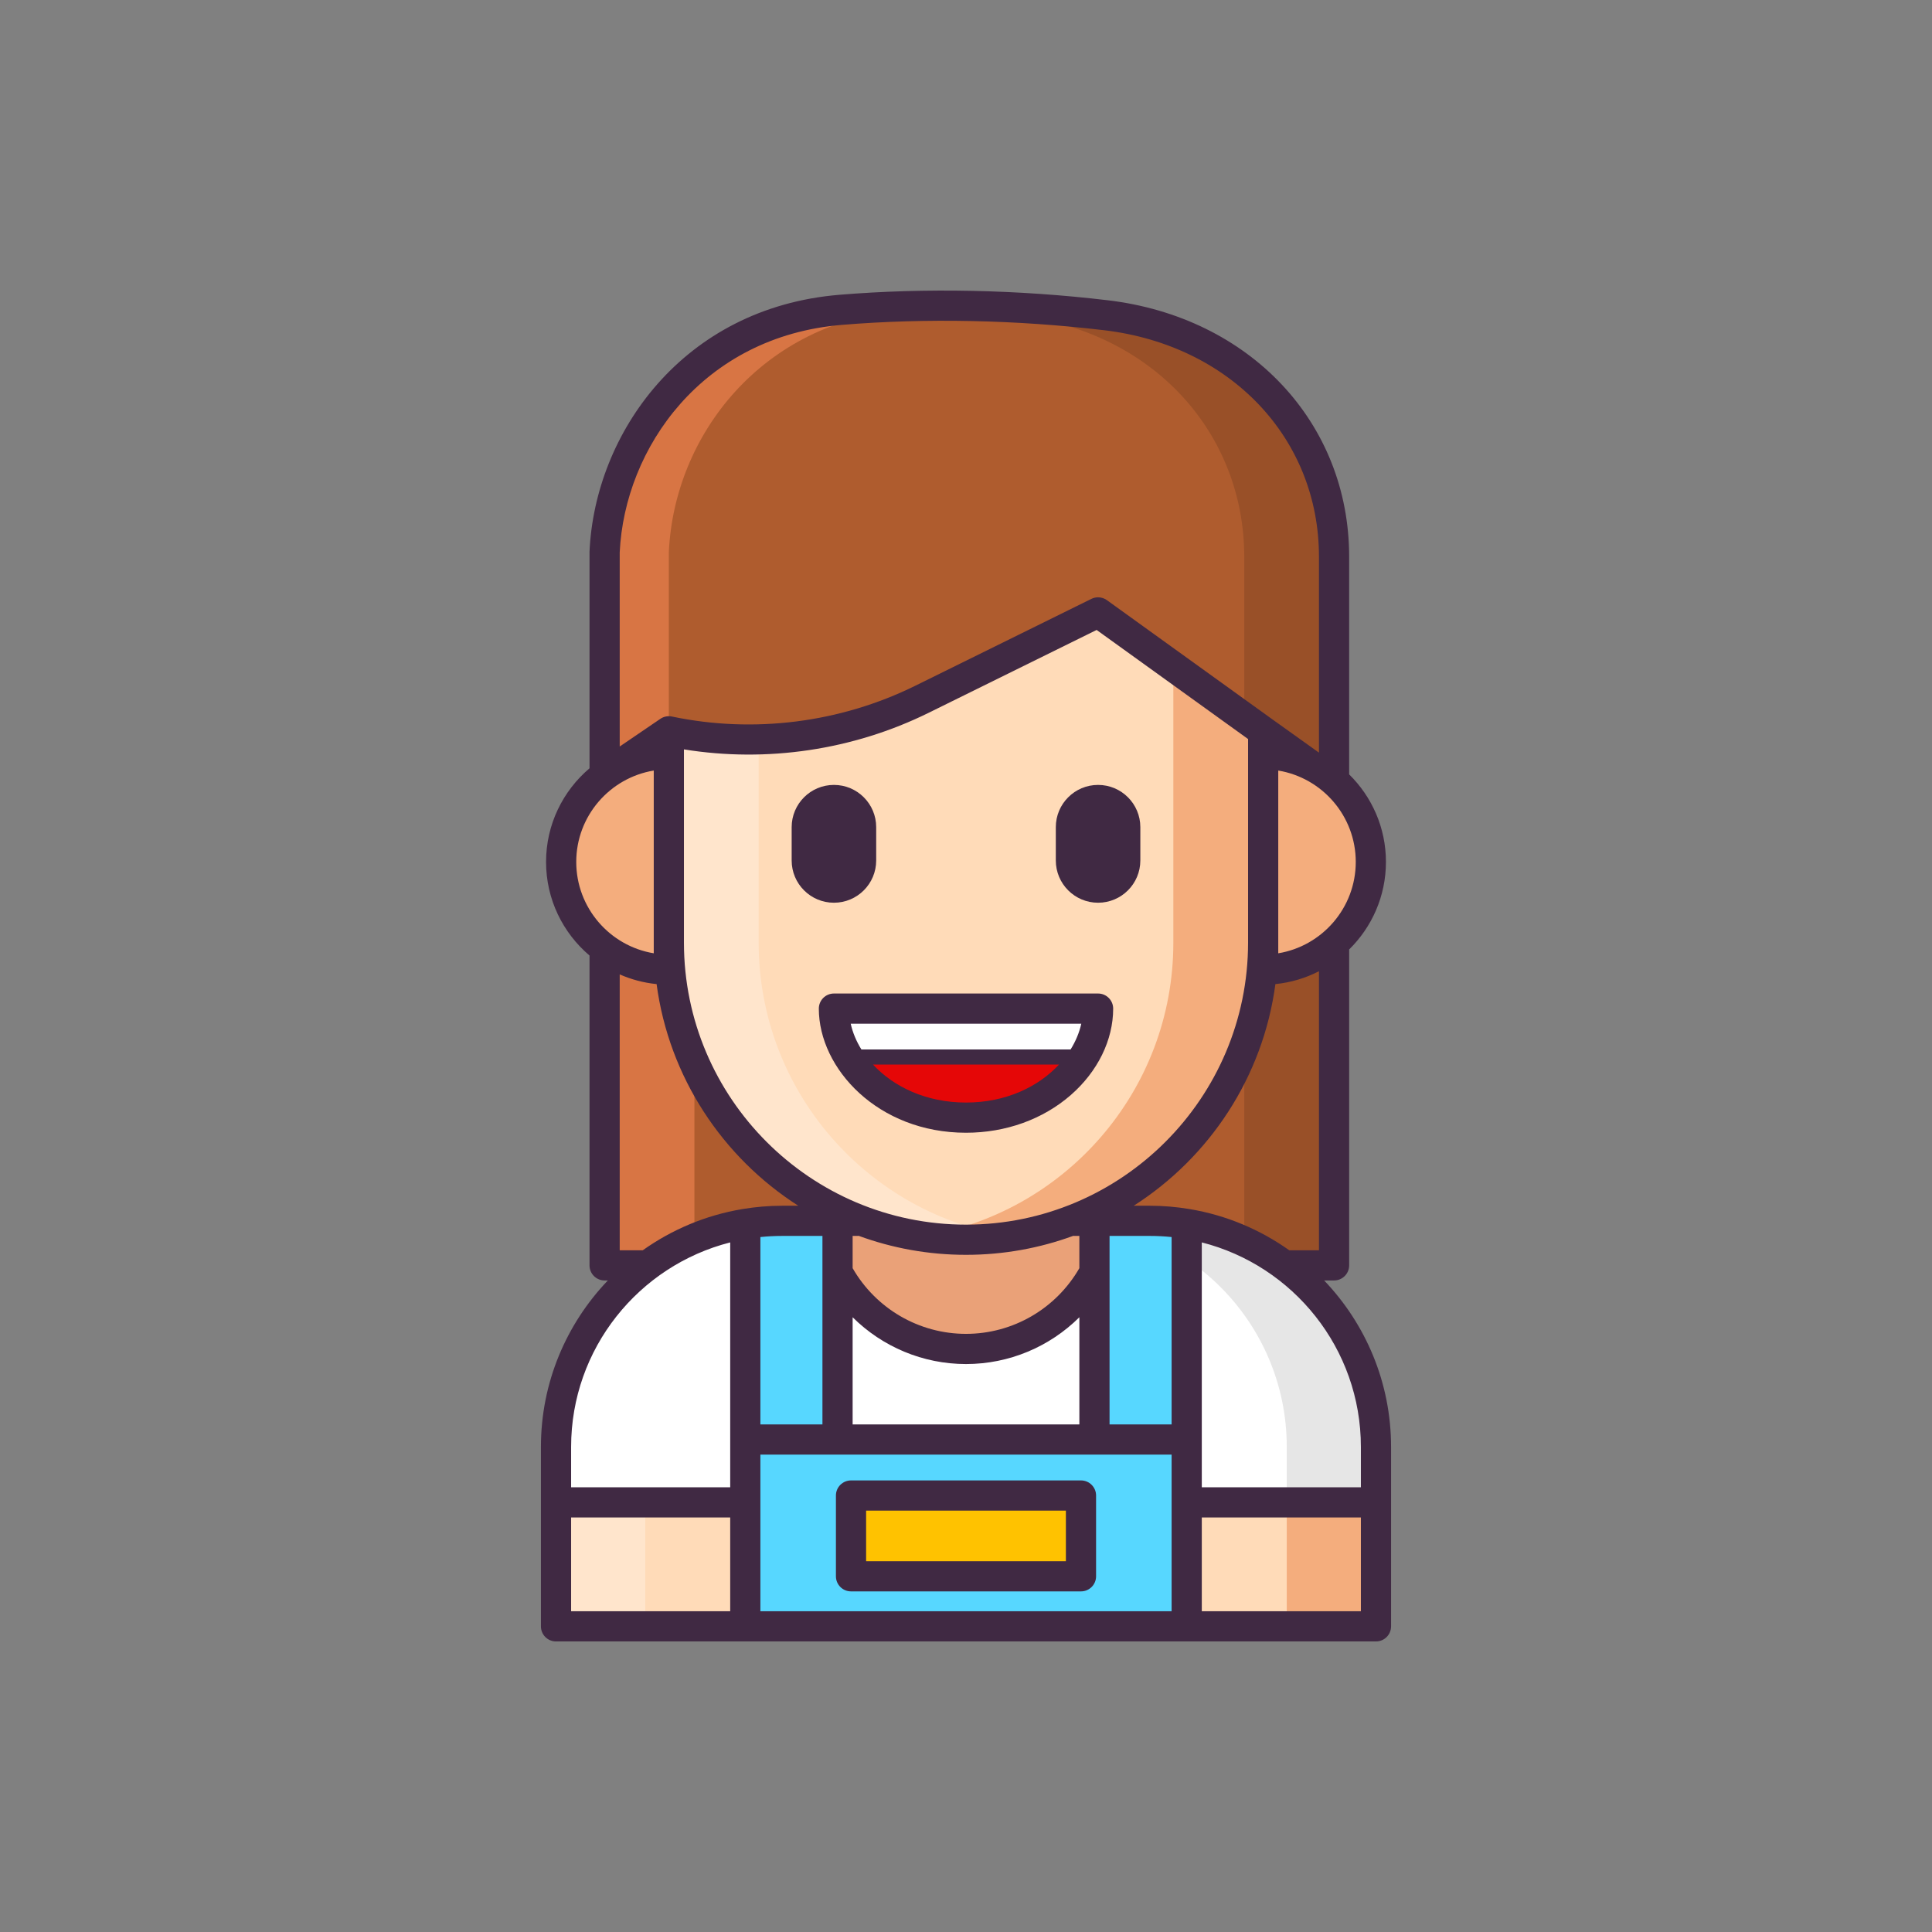 <svg id="Layer_1" enable-background="new 0 0 512 512" height="512" viewBox="0 0 512 512" width="512" xmlns="http://www.w3.org/2000/svg"><rect x="0" y="0" width="512" height="512" fill="#808080" stroke="none"/><g><g><path d="m298.199 156.223h55.342v179.114h-55.342z" fill="#af5c2e"/><path d="m329.74 156.223h23.802v179.114h-23.802z" fill="#995028"/><path d="m160.227 156.223h53.575v179.114h-53.575z" fill="#af5c2e"/><path d="m160.227 156.223h23.802v179.114h-23.802z" fill="#d87544"/><path d="m364.648 431h-217.296v-47.547c0-33.092 26.826-59.918 59.918-59.918h97.46c33.092 0 59.918 26.826 59.918 59.918z" fill="#ffdbb8"/><path d="m304.73 323.534h-23.644c33.092 0 59.918 26.826 59.918 59.918v47.548h23.644v-47.547c0-33.093-26.826-59.919-59.918-59.919z" fill="#f4ad7d"/><path d="m207.27 323.534h23.644c-33.092 0-59.918 26.826-59.918 59.918v47.548h-23.644v-47.547c0-33.093 26.826-59.919 59.918-59.919z" fill="#ffe5cc"/><path d="m304.73 323.534h-17.311-64.437-15.712c-33.092 0-59.918 26.826-59.918 59.918v14.691h50.16v32.857h116.978v-32.856h50.16v-14.691c-.002-33.092-26.828-59.919-59.92-59.919z" fill="#fff"/><path d="m364.648 398.144v-14.691c0-33.092-26.826-59.918-59.918-59.918h-17.311-6.333c33.092 0 59.918 26.826 59.918 59.918v14.691z" fill="#e6e6e6"/><path d="m294.387 323.534h-76.775c2.336 19.131 18.626 33.952 38.387 33.952s36.052-14.821 38.388-33.952z" fill="#eaa178"/><path d="m304.73 323.534h-14.687v57.956h-68.087v-57.956h-14.686c-3.324 0-6.582.283-9.759.804v73.806 32.856h116.978v-106.662c-3.177-.521-6.434-.804-9.759-.804z" fill="#57d7ff"/><path d="m225.528 396.328h60.944v21.407h-60.944z" fill="#ffc200"/><path d="m256 328.544c-43.493 0-78.751-35.258-78.751-78.75v-96.25h157.501v96.25c0 43.492-35.257 78.75-78.75 78.75z" fill="#ffdbb8"/><path d="m310.948 153.544v96.25c0 39.447-29.004 72.118-66.849 77.855 3.881.588 7.855.896 11.901.896 43.493 0 78.75-35.258 78.75-78.75v-96.25h-23.802z" fill="#f4ad7d"/><path d="m201.051 153.544v96.25c0 39.447 29.004 72.118 66.849 77.855-3.881.588-7.855.896-11.901.896-43.493 0-78.751-35.258-78.751-78.75v-96.25h23.803z" fill="#ffe5cc"/><path d="m255.999 267.293h-35c.001 14.449 14.546 28.897 35.001 28.897v-.001.001c20.456 0 35.002-14.448 35.002-28.897z" fill="#e50707"/><path d="m224.828 280.116h62.344c2.197-3.563 3.516-7.449 3.778-11.373.015-.483.051-.966.051-1.449h-35.003-35c0 .483.036.965.051 1.448.263 3.924 1.583 7.811 3.779 11.374z" fill="#fff"/><path d="m291.002 162.293-46.682 23.027c-20.779 10.25-44.394 13.237-67.07 8.484l-17.023 11.591v-59.072c1.406-31.006 24.659-61.092 62.589-64.219 22.279-1.837 46.369-1.4 70.276 1.438 36.977 4.389 60.45 31.775 60.45 64.004v59.686l-18.791-13.428z" fill="#af5c2e"/><path d="m148.71 228.419c0 15.762 12.778 28.539 28.539 28.539v-57.079c-15.761 0-28.539 12.778-28.539 28.54z" fill="#f4ad7d"/><path d="m363.29 228.419c0 15.762-12.778 28.539-28.54 28.539v-57.079c15.762 0 28.54 12.778 28.54 28.54z" fill="#f4ad7d"/><path d="m220.999 239.232c-6.185 0-11.199-5.014-11.199-11.199v-8.823c0-6.185 5.014-11.199 11.199-11.199 6.185 0 11.199 5.014 11.199 11.199v8.823c0 6.185-5.014 11.199-11.199 11.199z" fill="#402943"/><path d="m291.001 239.232c-6.185 0-11.199-5.014-11.199-11.199v-8.823c0-6.185 5.014-11.199 11.199-11.199 6.185 0 11.199 5.014 11.199 11.199v8.823c0 6.185-5.014 11.199-11.199 11.199z" fill="#402943"/><path d="m293.092 83.542c-18.476-2.193-37.052-2.936-54.827-2.32 10.271.338 20.661 1.09 31.025 2.32 36.977 4.389 60.45 31.775 60.45 64.004v42.649l5.011 3.609 18.791 13.428v-59.686c0-32.229-23.474-59.614-60.45-64.004z" fill="#995028"/><path d="m177.249 146.323c1.407-31.006 24.659-61.092 62.589-64.219 6.218-.513 12.588-.829 19.045-.984-12.325-.297-24.445.026-36.068.984-37.93 3.127-61.182 33.213-62.589 64.219v59.072l17.023-11.591z" fill="#d87544"/></g><g fill="#402943"><path d="m286.472 392.328h-60.943c-2.209 0-4 1.791-4 4v21.407c0 2.209 1.791 4 4 4h60.943c2.209 0 4-1.791 4-4v-21.407c0-2.209-1.791-4-4-4zm-4 21.407h-52.943v-13.407h52.943z"/><path d="m256 300.188h.001c10.543 0 20.418-3.559 27.804-10.019 7.115-6.225 11.196-14.563 11.196-22.877 0-2.209-1.791-4-4-4h-70.003c-1.061 0-2.079.422-2.829 1.172s-1.171 1.768-1.171 2.829c.002 15.886 15.674 32.895 39.002 32.895zm0-8c-10.609 0-19.221-4.217-24.653-10.075h49.307c-5.431 5.858-14.044 10.075-24.654 10.075zm30.554-20.896c-.518 2.332-1.478 4.639-2.832 6.822h-55.443c-1.354-2.183-2.314-4.49-2.832-6.822z"/><path d="m350.915 339.335h2.626c2.209 0 4-1.791 4-4v-83.722c6.011-5.907 9.748-14.122 9.748-23.195 0-9.074-3.737-17.289-9.749-23.196v-57.676c0-35.551-26.309-63.504-63.978-67.975-23.78-2.823-48.357-3.325-71.075-1.452-41.627 3.431-64.84 36.818-66.256 68.023-.002.06-.004.121-.004.181v57.286c-7.038 5.973-11.517 14.875-11.517 24.808s4.479 18.834 11.517 24.808v82.11c0 2.209 1.791 4 4 4h.858c-10.973 11.481-17.734 27.02-17.734 44.118v47.547c0 2.209 1.791 4 4 4h217.297c2.209 0 4-1.791 4-4v-47.548c0-17.097-6.761-32.636-17.733-44.117zm8.375-110.916c0 12.169-8.904 22.298-20.54 24.213v-2.839-45.588c11.636 1.916 20.54 12.044 20.54 24.214zm-195.063-82.005c1.298-27.685 21.936-57.275 58.917-60.323 22.193-1.829 46.218-1.337 69.475 1.424 33.515 3.978 56.921 28.664 56.921 60.031v51.903c-.013-.007-.026-.013-.039-.02l-12.413-8.871-43.748-31.511c-.693-.5-1.514-.754-2.338-.754-.604 0-1.209.136-1.77.413l-46.682 23.027c-19.882 9.807-42.781 12.704-64.479 8.156-1.064-.223-2.173-.003-3.072.609l-10.771 7.334v-51.418zm91.773 207.072c-12.438 0-23.852-6.652-30.044-17.406v-8.546h1.386c.079 0 .153-.019.231-.023 8.868 3.254 18.443 5.031 28.426 5.031 9.982 0 19.558-1.777 28.426-5.031.078.005.152.023.231.023h1.386v8.546c-6.19 10.754-17.604 17.406-30.042 17.406zm30.043-4.399v28.403h-60.087v-28.404c7.879 7.823 18.608 12.399 30.044 12.399 11.436.001 22.164-4.575 30.043-12.398zm-30.043-24.546c-41.217 0-74.749-33.533-74.749-74.75v-49.914-1.283c21.985 3.557 44.826.184 64.839-9.688l44.526-21.963 40.135 28.908v4.027 49.914c-.001 41.217-33.533 74.749-74.751 74.749zm-103.289-96.124c0-12.169 8.904-22.298 20.54-24.214v45.588 2.839c-11.636-1.915-20.54-12.044-20.54-24.213zm40.8 198.583h-42.16v-24.856h42.16zm0-32.856h-42.16v-10.691c0-26.087 17.958-48.055 42.16-54.201zm3.163-73.715c-9.689 1.624-18.64 5.434-26.338 10.906h-6.108v-73.107c3.046 1.336 6.332 2.223 9.776 2.566 3.292 24.657 17.474 45.902 37.545 58.74h-4.279c-3.581 0-7.09.311-10.512.88-.028.005-.056.009-.084.015zm21.282 7.105v49.956h-16.445v-49.66c1.894-.195 3.815-.296 5.759-.296zm92.533 99.466h-108.978v-41.51h20.445 68.087 20.446zm0-49.51h-16.446v-49.956h10.688c1.944 0 3.865.101 5.759.296v49.66zm4.753-57.076c-3.422-.569-6.931-.88-10.512-.88h-4.279c20.072-12.838 34.253-34.083 37.545-58.74 4.123-.41 8.017-1.6 11.544-3.408v73.949h-7.877c-7.698-5.472-16.649-9.282-26.337-10.906-.027-.006-.055-.01-.084-.015zm45.406 106.586h-42.159v-24.856h42.159zm0-32.856h-42.159v-64.892c24.201 6.147 42.159 28.114 42.159 54.201z"/></g></g></svg>